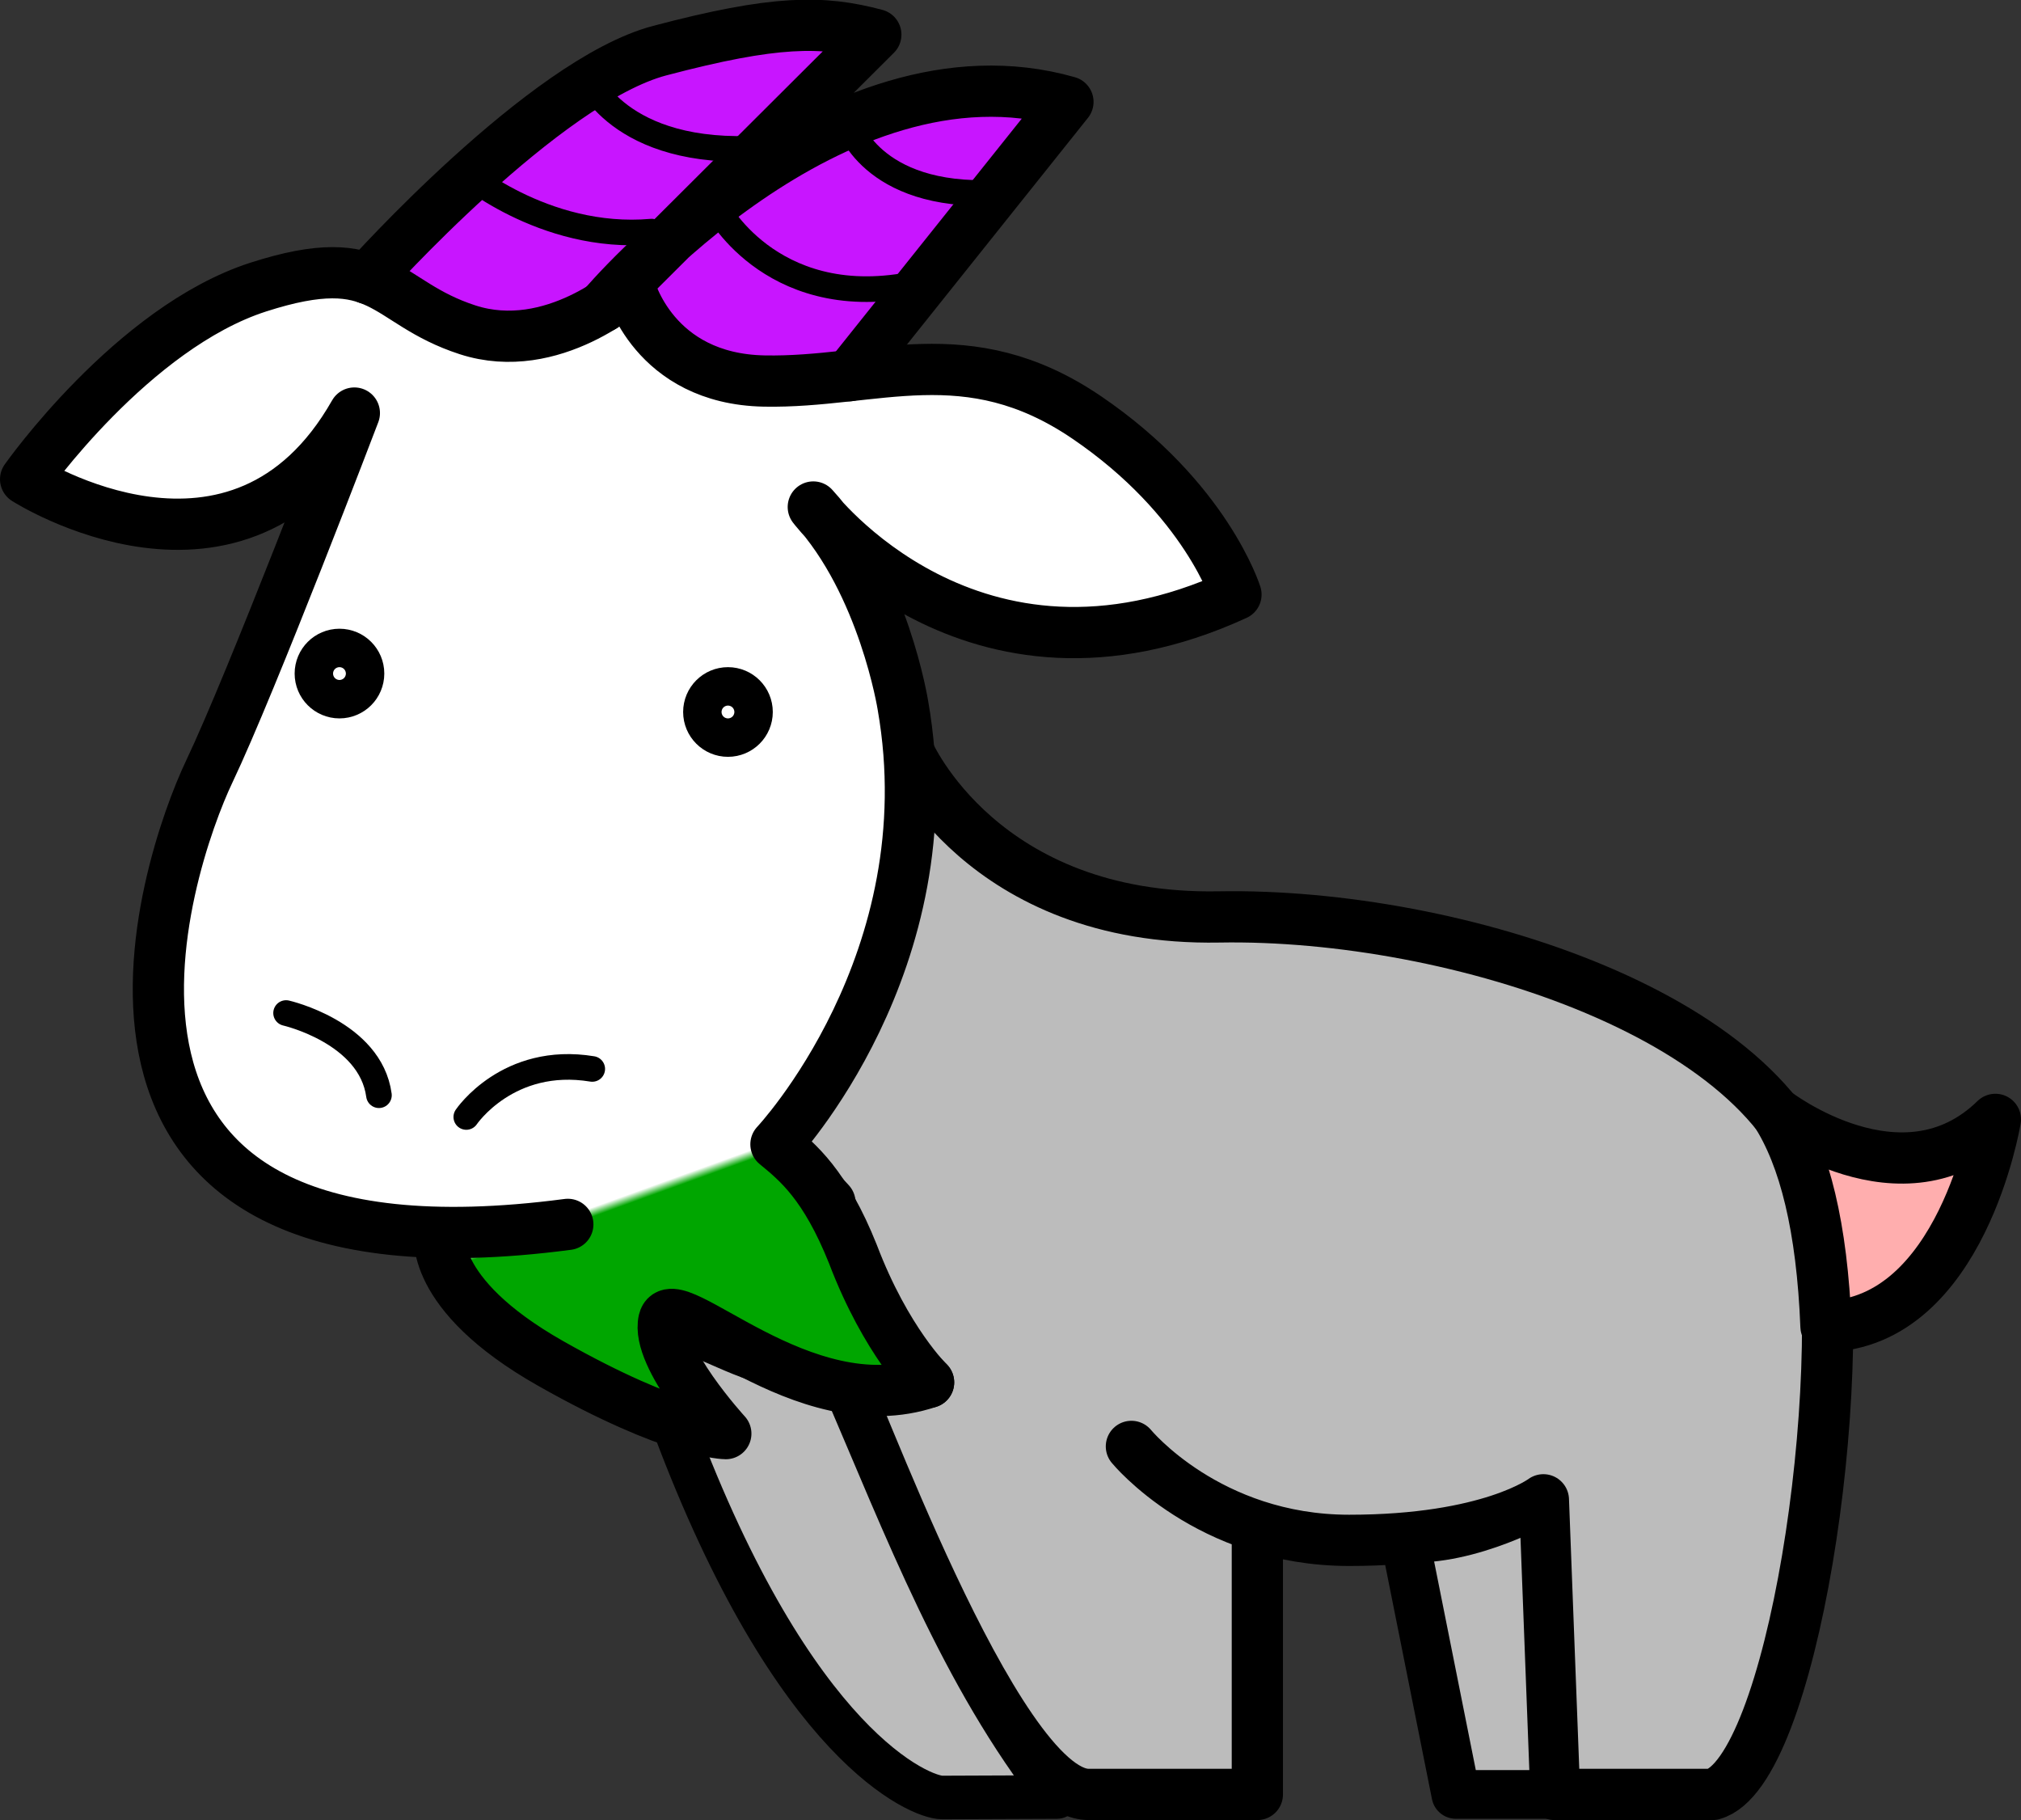 <?xml version="1.0" encoding="UTF-8" standalone="no"?>
<svg
   xmlns:osb="http://www.openswatchbook.org/uri/2009/osb"
   xmlns:dc="http://purl.org/dc/elements/1.1/"
   xmlns:cc="http://creativecommons.org/ns#"
   xmlns:rdf="http://www.w3.org/1999/02/22-rdf-syntax-ns#"
   xmlns:svg="http://www.w3.org/2000/svg"
   xmlns="http://www.w3.org/2000/svg"
   xmlns:xlink="http://www.w3.org/1999/xlink"
   xmlns:sodipodi="http://sodipodi.sourceforge.net/DTD/sodipodi-0.dtd"
   xmlns:inkscape="http://www.inkscape.org/namespaces/inkscape"
   version="1.1"
   viewBox="0 0 78.895 71.039"
   enable-background="new 0 0 100 100"
   xml:space="preserve"
   id="svg2"
   inkscape:version="1.0 (b51213c273, 2020-08-10)"
   sodipodi:docname="goat.svg"
   width="100%"
   height="100%"><rect x="0" y="0" width="78.895" height="71.039" fill="#333333" stroke="none"/><defs
     id="defs40"><linearGradient
       id="beard"
       osb:paint="gradient"><stop
         style="stop-color:#00a600;stop-opacity:1;"
         offset="0"
         id="stop883" /><stop
         style="stop-color:#FFF;stop-opacity:1;"
         offset="1"
         id="stop885" /></linearGradient><linearGradient
       inkscape:collect="always"
       xlink:href="#beard"
       id="linearGradient1152"
       gradientUnits="userSpaceOnUse"
       x1="35.779"
       y1="56.534"
       x2="35.661"
       y2="56.208"
       gradientTransform="translate(-10,-10)" /></defs><sodipodi:namedview
     pagecolor="#ffffff"
     bordercolor="#666666"
     borderopacity="1"
     objecttolerance="10"
     gridtolerance="10"
     guidetolerance="10"
     inkscape:pageopacity="0"
     inkscape:pageshadow="2"
     inkscape:window-width="2766"
     inkscape:window-height="1291"
     id="namedview38"
     showgrid="false"
     fit-margin-top="0"
     fit-margin-left="0"
     fit-margin-right="0"
     fit-margin-bottom="0"
     inkscape:zoom="11.312668"
     inkscape:cx="11.376731"
     inkscape:cy="31.532464"
     inkscape:window-x="43"
     inkscape:window-y="79"
     inkscape:window-maximized="0"
     inkscape:current-layer="g1321"
     inkscape:document-rotation="0"
     lock-margins="false" /><g
     id="g1321"><g
       id="g3403"><path
         style="fill:#c815ff;fill-opacity:1;stroke:none;stroke-width:1px;stroke-linecap:butt;stroke-linejoin:miter;stroke-opacity:1"
         d="m 38.859,7.521 2.831,-3.545 -8.58,0.817 c 0.899,1.279 1.109,2.808 5.749,2.728 z"
         id="path1257"
         sodipodi:nodetypes="cccc" /><path
         style="fill:#c815ff;fill-opacity:1;stroke:none;stroke-width:1px;stroke-linecap:butt;stroke-linejoin:miter;stroke-opacity:1"
         d="m 22.903,2.961 c 1.269,1.374 1.82,3.056 6.842,2.822 l 4.445,-4.431 c -4.841,-0.879 -7.843,0.654 -11.287,1.609 z"
         id="path1263"
         sodipodi:nodetypes="cccc" /><path
         style="fill:#c815ff;fill-opacity:1;stroke:none;stroke-width:1px;stroke-linecap:butt;stroke-linejoin:miter;stroke-opacity:1"
         d="m 36.079,11.002 2.78,-3.481 c -3.937,-0.322 -5.189,-1.425 -5.749,-2.728 l -5.09,3.372 c 1.791,2.125 3.849,3.898 8.059,2.837 z"
         id="path1259"
         sodipodi:nodetypes="ccccc" /><path
         style="fill:#c815ff;fill-opacity:1;stroke:none;stroke-width:1px;stroke-linecap:butt;stroke-linejoin:miter;stroke-opacity:1"
         d="m 17.973,6.588 4.93,-3.627 c 1.343,1.317 1.636,3.055 6.842,2.822 l -4.306,3.257 c -5.305,0.079 -5.443,-1.486 -7.466,-2.452 z"
         id="path1265"
         sodipodi:nodetypes="ccccc" /><path
         style="fill:#c815ff;fill-opacity:1;stroke:none;stroke-width:1px;stroke-linecap:butt;stroke-linejoin:miter;stroke-opacity:1"
         d="m 33.155,14.663 2.924,-3.661 c -3.538,0.943 -6.054,-0.382 -8.059,-2.837 l -3.437,3.04 c 2.03,3.022 5.005,3.801 8.572,3.458 z"
         id="path1261"
         sodipodi:nodetypes="ccccc" /><path
         style="fill:#c815ff;fill-opacity:1;stroke:none;stroke-width:1px;stroke-linecap:butt;stroke-linejoin:miter;stroke-opacity:1"
         d="m 14.351,10.87 3.622,-4.282 c 1.893,1.422 3.81,2.819 7.466,2.452 l -1.896,2.927 c -4.227,1.933 -6.502,0.008 -9.192,-1.097 z"
         id="path1267"
         sodipodi:nodetypes="ccccc" /><g
         id="g961"
         transform="translate(-10,-10)"><g
           id="g1150"
           style="fill:#bcbcbc;fill-opacity:1"><path
             id="path24"
             style="fill:#bcbcbc;fill-opacity:1;stroke:#000000;stroke-width:2;stroke-linecap:round;stroke-linejoin:round;stroke-miterlimit:10"
             d="m 54.167,66.455 c 0,0 3,3.667 8.5,3.667 5.5,0 7.583,-1.583 7.583,-1.583 l 0.438,11.5 h 6.167 c 3.084,-0.833 5.396,-15.916 4.146,-23.083 -1.25,-7.167 -14.167,-11.334 -23.417,-11.167 -9.25,0.167 -12.101,-6.415 -12.101,-6.415 l -0.847,6.611 -4.345,8.679 2.108,2.274 c 0.394,2.004 0.752,3.994 3.851,7.018 l -3.327,0.006 c 0.153,-0.38 5.911,16.077 9.577,16.077 h 6.584 v -10.47"
             sodipodi:nodetypes="ccsscccccccccscc" /><path
             style="fill:#bcbcbc;fill-opacity:1;stroke:#000000;stroke-width:1.7;stroke-linecap:butt;stroke-linejoin:round;stroke-miterlimit:4;stroke-dasharray:none;stroke-opacity:1"
             d="m 42.923,63.962 c 2.443,5.686 4.634,11.46 8.34,16.178 l -4.487,0.018 c -0.83,0.001 -5.771,-1.954 -10.462,-14.494 0.5,-0.088 0.472,-1.512 -0.394,-4.047 3.269,1.183 2.441,1.309 7.003,2.345 z"
             id="path863"
             sodipodi:nodetypes="ccccccc" /><path
             style="fill:#bcbcbc;fill-opacity:1;stroke:#000000;stroke-width:1.9;stroke-linecap:round;stroke-linejoin:round;stroke-miterlimit:4;stroke-dasharray:none;stroke-opacity:1"
             d="m 64.833,70.031 2,10.008 h 3.855 l -0.438,-11.5 c 0,0 -2.857,1.649 -5.417,1.492 z"
             id="path861" /></g></g><path
         stroke-miterlimit="10"
         d="m 17.168,48.107 c 0,0 -0.5,2.377 4.333,5.113 4.833,2.736 6.833,2.736 6.833,2.736 0,0 -2.75,-3 -2.417,-4.417 0.333,-1.417 5.417,4.083 10.333,2.417 0,0 -1.655,-1.591 -2.953,-5.004 -1.089,-2.725 -2.157,-3.589 -3.006,-4.288 0,0 6.708,-7.125 4.958,-17.125 0,0 -0.75,-4.75 -3.5,-7.75 0,0 6.167,8.167 16.5,3.417 0,0 -1.167,-3.75 -5.833,-6.917 -4.666,-3.167 -8.25,-1.333 -12.583,-1.417 -4.333,-0.083 -5.25,-3.667 -5.25,-3.667 0,0 -3,2.75 -6.333,1.667 -3.333,-1.083 -3.25,-3.25 -8.167,-1.667 -4.917,1.583 -9.083,7.5 -9.083,7.5 0,0 8.333,5.333 12.833,-2.583 0,0 -4,10.5 -5.667,14 -1.667,3.5 -7.5,20.5 14,17.667"
         id="path4"
         inkscape:connector-curvature="0"
         style="fill:url(#linearGradient1152);fill-opacity:1;stroke:#000000;stroke-width:2;stroke-linecap:round;stroke-linejoin:round;stroke-miterlimit:10" /><path
         stroke-miterlimit="10"
         d="m 14.351,10.87 c 0,0 6.901,-7.705 11.401,-8.893 4.5,-1.188 6.334,-1.185 8.438,-0.625 l -2.691,2.683 -7.956,7.932 c 0,0 8.96,-10.616 18.147,-7.991 l -8.535,10.687"
         id="path6"
         inkscape:connector-curvature="0"
         style="fill:none;stroke:#000000;stroke-width:2;stroke-linecap:round;stroke-linejoin:round;stroke-miterlimit:10" /><circle
         stroke-miterlimit="10"
         cx="13.252"
         cy="26.29"
         r="0.75"
         id="circle8"
         style="fill:none;stroke:#000000;stroke-width:2;stroke-linecap:round;stroke-linejoin:round;stroke-miterlimit:10" /><circle
         stroke-miterlimit="10"
         cx="28.418"
         cy="27.79"
         r="0.75"
         id="circle10"
         style="fill:none;stroke:#000000;stroke-width:2;stroke-linecap:round;stroke-linejoin:round;stroke-miterlimit:10" /><path
         stroke-miterlimit="10"
         d="m 11.168,39.54 c 0,0 3.292,0.75 3.625,3.208"
         id="path12"
         inkscape:connector-curvature="0"
         style="fill:none;stroke:#000000;stroke-linecap:round;stroke-linejoin:round;stroke-miterlimit:10" /><path
         stroke-miterlimit="10"
         d="m 18.203,43.597 c 0,0 1.625,-2.417 4.917,-1.875"
         id="path14"
         inkscape:connector-curvature="0"
         style="fill:none;stroke:#000000;stroke-linecap:round;stroke-linejoin:round;stroke-miterlimit:10" /><path
         stroke-miterlimit="10"
         d="m 17.973,6.588 c 0,0 3.216,2.827 7.466,2.452"
         id="path26"
         inkscape:connector-curvature="0"
         style="fill:none;stroke:#000000;stroke-linecap:round;stroke-linejoin:round;stroke-miterlimit:10" /><path
         stroke-miterlimit="10"
         d="m 22.903,2.961 c 0,0 1.211,3.19 6.842,2.822"
         id="path28"
         inkscape:connector-curvature="0"
         style="fill:none;stroke:#000000;stroke-linecap:round;stroke-linejoin:round;stroke-miterlimit:10" /><path
         stroke-miterlimit="10"
         d="m 28.02,8.165 c 0,0 2.262,4.237 8.059,2.837"
         id="path30"
         inkscape:connector-curvature="0"
         style="fill:none;stroke:#000000;stroke-linecap:round;stroke-linejoin:round;stroke-miterlimit:10" /><path
         stroke-miterlimit="10"
         d="m 33.11,4.793 c 0,0 0.857,2.958 5.749,2.728"
         id="path32"
         inkscape:connector-curvature="0"
         style="fill:none;stroke:#000000;stroke-linecap:round;stroke-linejoin:round;stroke-miterlimit:10" /><path
         id="path24-3"
         style="fill:#ffaeae;fill-opacity:1;stroke:#000000;stroke-width:2;stroke-linecap:round;stroke-linejoin:round;stroke-miterlimit:10"
         d="m 69.324,43.423 c 0,0 4.946,3.81 8.571,0.268 0,0 -1.308,7.958 -6.613,8.083 -0.153,-3.878 -0.834,-6.6 -1.958,-8.351 z"
         sodipodi:nodetypes="cccc" /></g></g></svg>
